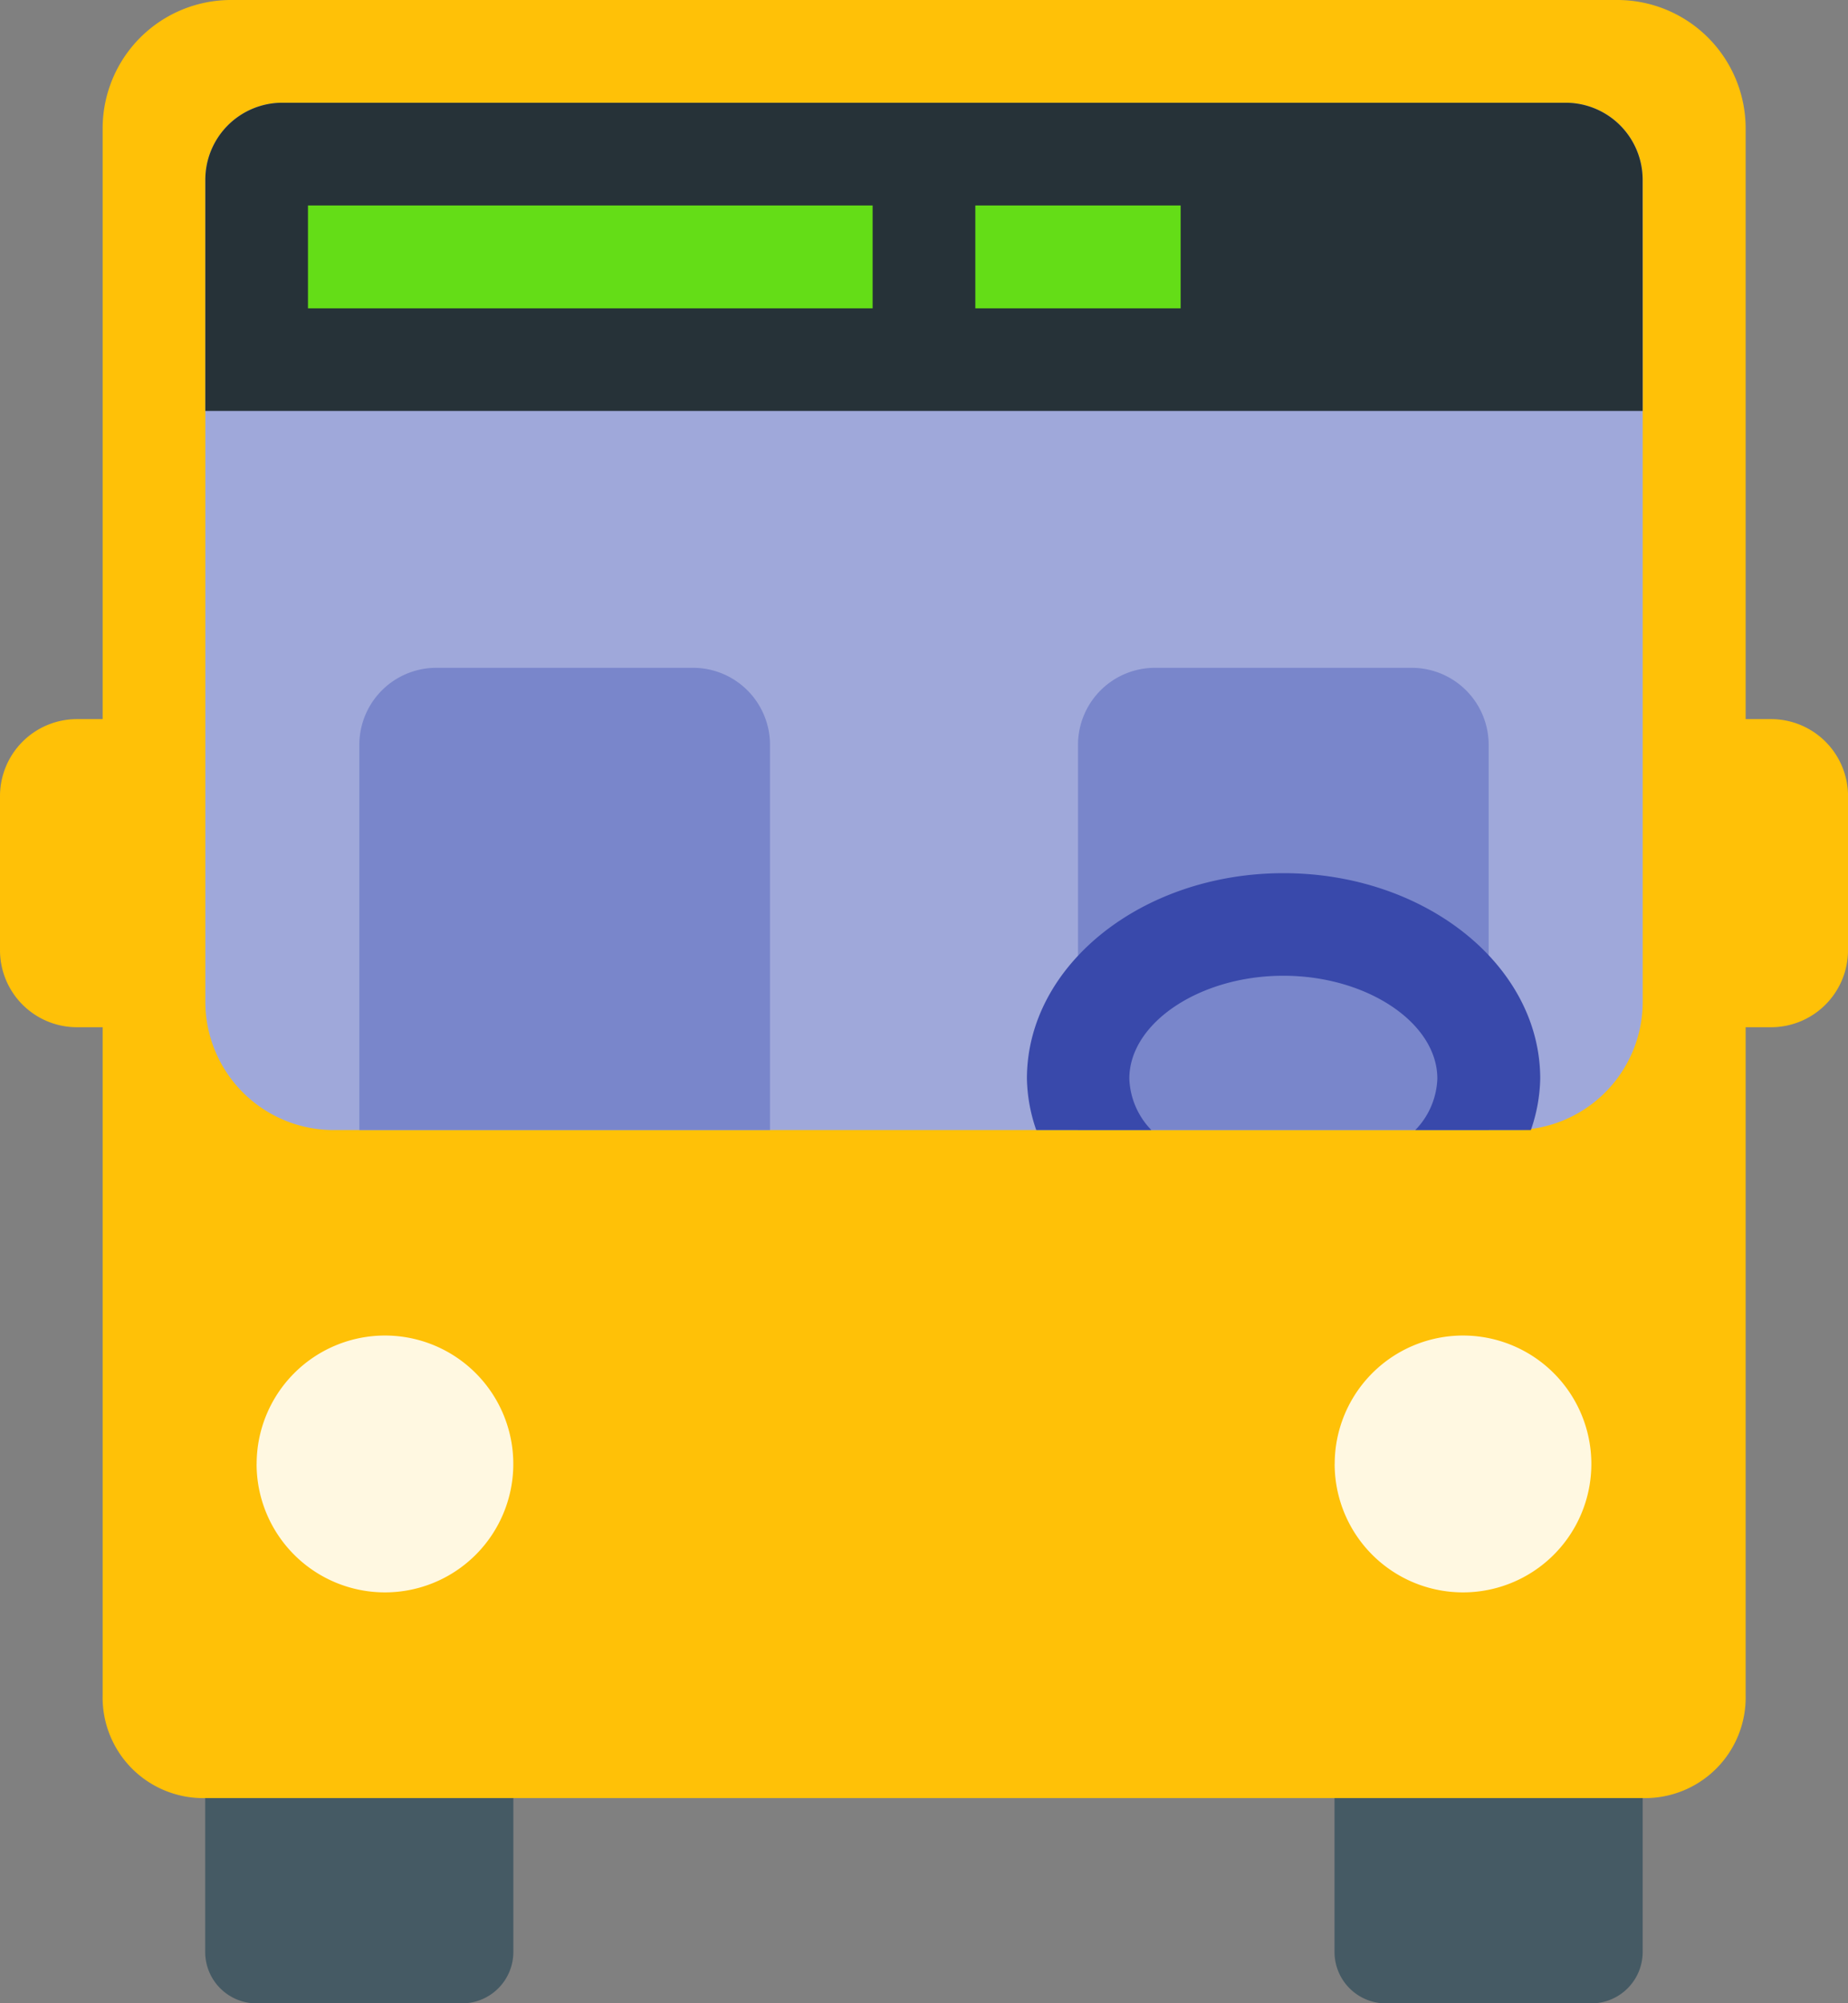 <svg xmlns="http://www.w3.org/2000/svg" width="39.538" height="42.833" viewBox="0 0 39.538 42.833">
  <rect x="0" y="0" width="39.538" height="42.833" fill="#808080" stroke="none"/>
  <g id="bus-svgrepo-com_2_" transform="translate(-128 -85.333)">
    <path id="Path_79440"  d="M219.923,747.765a1.1,1.1,0,0,0-1.1-1.1h-4.393a1.1,1.1,0,0,0-1.1,1.1v6.59a1.1,1.1,0,0,0,1.1,1.1h4.393a1.1,1.1,0,0,0,1.1-1.1Zm24.162,0a1.1,1.1,0,0,0-1.1-1.1h-4.393a1.1,1.1,0,0,0-1.1,1.1v6.59a1.1,1.1,0,0,0,1.1,1.1h4.393a1.1,1.1,0,0,0,1.1-1.1Z" transform="translate(-80.94 -627.286)" fill="#455a64"/>
    <path id="Path_79441"  d="M203.067,85.333H173.413a2.746,2.746,0,0,0-2.746,2.746v33.5a2.151,2.151,0,0,0,2.2,2.2h30.752a2.151,2.151,0,0,0,2.2-2.2v-33.5a2.746,2.746,0,0,0-2.746-2.746Z" transform="translate(-40.471)" fill="#ffc107"/>
    <path id="Path_79442"  d="M132.393,388.941a1.647,1.647,0,0,1-1.647,1.647h-1.1A1.647,1.647,0,0,1,128,388.941v-3.294A1.647,1.647,0,0,1,129.647,384h1.1a1.647,1.647,0,0,1,1.647,1.647v3.294Zm35.145,0a1.647,1.647,0,0,1-1.647,1.647h-1.1a1.647,1.647,0,0,1-1.647-1.647v-3.294A1.647,1.647,0,0,1,164.792,384h1.1a1.647,1.647,0,0,1,1.647,1.647v3.294Z" transform="translate(0 -283.291)" fill="#ffc107"/>
    <path id="Path_79443"  d="M237.412,642.745m-2.746,0A2.746,2.746,0,1,0,237.412,640,2.746,2.746,0,0,0,234.667,642.745Z" transform="translate(-101.176 -526.111)" fill="#fff8e1"/>
    <path id="Path_79444"  d="M685.412,642.745m-2.746,0A2.746,2.746,0,1,0,685.412,640,2.746,2.746,0,0,0,682.667,642.745Z" transform="translate(-526.111 -526.111)" fill="#fff8e1"/>
    <path id="Path_79445"  d="M242.438,128H214.98a1.647,1.647,0,0,0-1.647,1.647V147.22a2.746,2.746,0,0,0,2.746,2.746h25.261a2.746,2.746,0,0,0,2.746-2.746V129.647A1.648,1.648,0,0,0,242.438,128Z" transform="translate(-80.94 -40.47)" fill="#9fa8da"/>
    <path id="Path_79446"  d="M244.085,134.59H213.333v-4.942A1.647,1.647,0,0,1,214.98,128h27.457a1.647,1.647,0,0,1,1.647,1.647Z" transform="translate(-80.94 -40.47)" fill="#263238"/>
    <path id="Path_79447"  d="M256,170.667h12.081v2.2H256Zm14.278,0h4.393v2.2h-4.393Z" transform="translate(-121.411 -80.941)" fill="#64dd17"/>
    <path id="Path_79448"  d="M286.119,372.552h-8.786v-8.237a1.647,1.647,0,0,1,1.647-1.647h5.491a1.647,1.647,0,0,1,1.648,1.647Zm15.376,0h-8.786v-8.237a1.647,1.647,0,0,1,1.647-1.647h5.492a1.647,1.647,0,0,1,1.647,1.647Z" transform="translate(-141.645 -263.056)" fill="#7986cb"/>
    <path id="Path_79449"  d="M557.335,453.492a1.659,1.659,0,0,1-.472-1.1c0-1.191,1.509-2.2,3.295-2.2s3.295,1.006,3.295,2.2a1.658,1.658,0,0,1-.472,1.1h2.473a3.517,3.517,0,0,0,.2-1.1c0-2.423-2.464-4.393-5.491-4.393s-5.491,1.97-5.491,4.393a3.515,3.515,0,0,0,.2,1.1Z" transform="translate(-404.701 -343.996)" fill="#3949ab"/>
  </g>
</svg>
